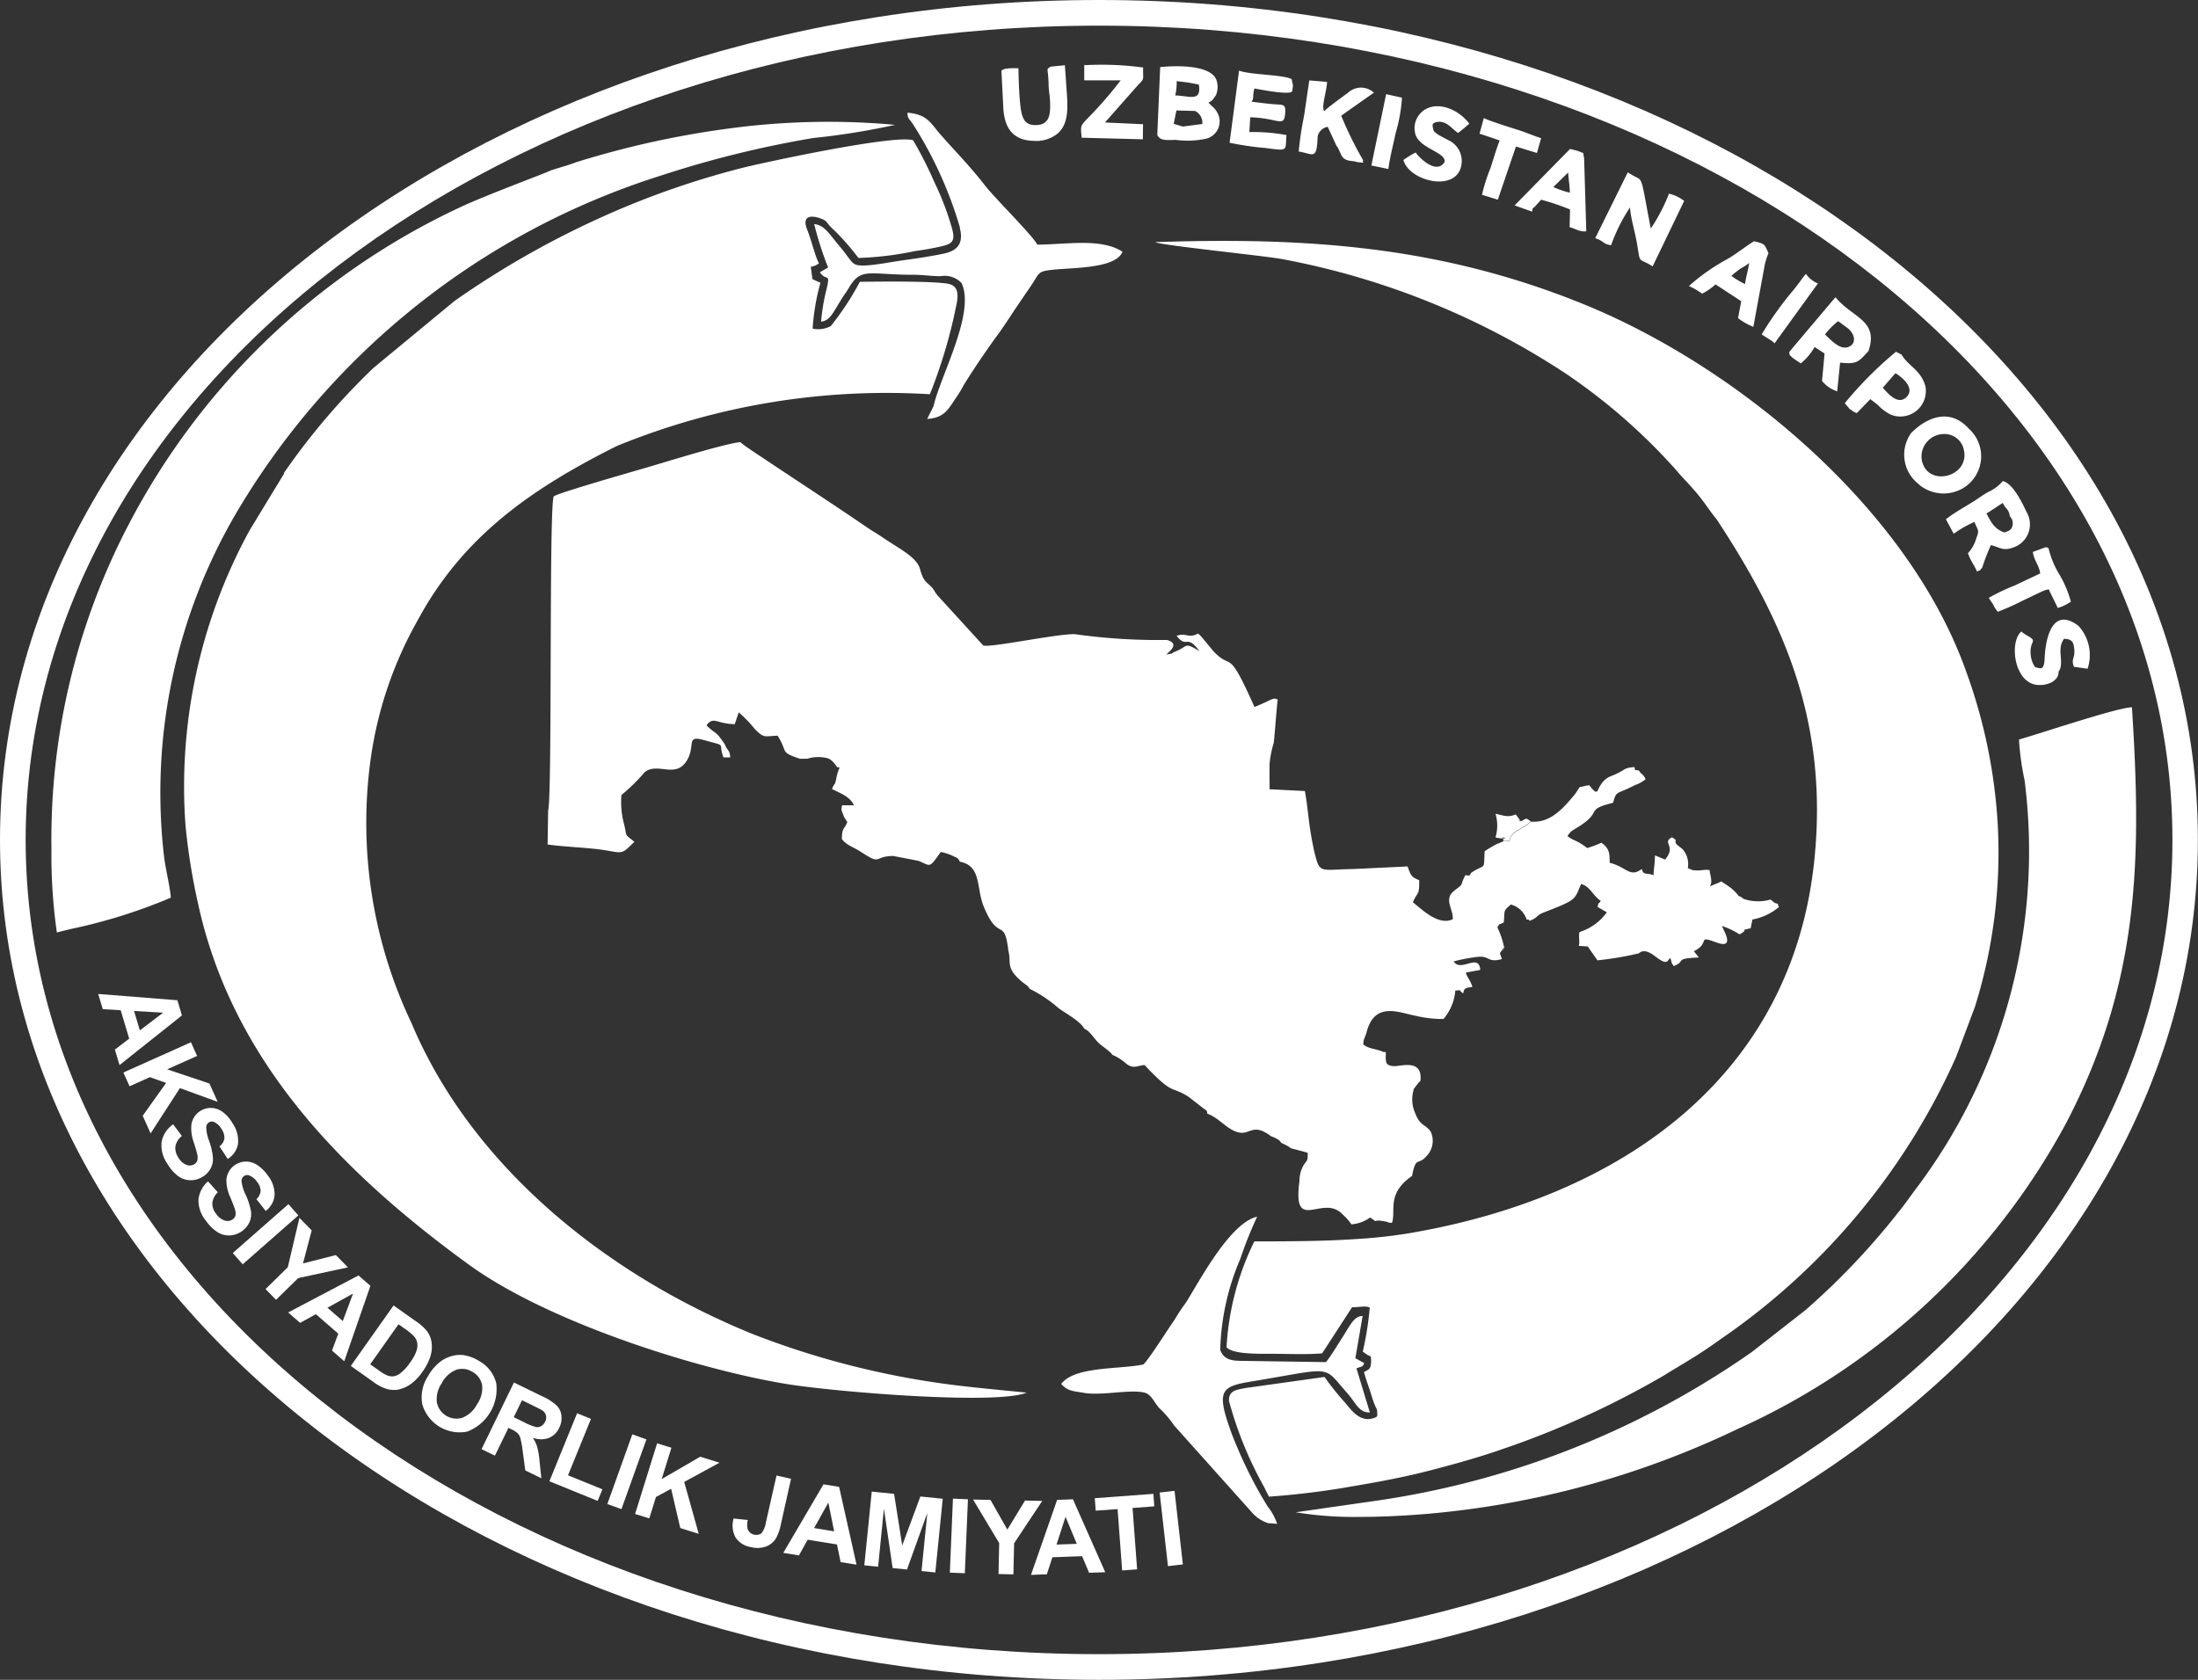 <svg xmlns="http://www.w3.org/2000/svg" width="75.656" height="57.825" viewBox="0 0 75.656 57.825">
  <rect x="0" y="0" width="75.656" height="57.825" fill="#333333" stroke="none"/>
  <g id="Logo_white" data-name="Logo white" transform="translate(0 0)">
    <path id="Path_504" data-name="Path 504" d="M3643.288,2953.666l-.018,1.179c.565.075,1.116.093,1.678.155.744.083.817.221,1.1-.048.089-.085.143-.138.208-.2-.375-.312-.231-.123-.362-.638a2.916,2.916,0,0,1-.083-.975,6.046,6.046,0,0,0,.8-.785c.441-.353,1.048.222,1.436-.376.335-.516-.037-.907.587-.733.862.241.482.063.689.6l.233,0c-.018-.282-.106-.219-.184-.445-.309-.459-.255-.316-.575-.6-.006-.006-.024-.012-.029-.03s-.02-.02-.029-.03c.249-.328.351-.042.973-.04l.136-.405a4.484,4.484,0,0,1,.563.584c.309.31.313.239.775.219.371.58.055.555.765.793h.26a1.265,1.265,0,0,1,.708-.013c.237.091.318.38.362.3.006-.011.025.018.037.028a1.526,1.526,0,0,0-.116.393c-.054.236-.05.1-.144.335.306.153.621.262.755.56l-.407,0c-.047.21-.007.168.066.4l.114.176c-.095.26-.182.167-.188.584.146.209.409.284.635.431.769.5.422.163,1.133.153l.881.171c.417.178.349.268.754-.307a1.617,1.617,0,0,1,.415.134c.163.078.178.063.244.2.75.141.56.9.818,1.535.523,1.277.711.333.853,1.54.109.416-.111.57.468,1.057.144.121.187.115.265.245a4.539,4.539,0,0,1,.993.664c.254.187.744.443.885.706.2.088.311.31.488.485.124.123.436.316.471.413a1.7,1.7,0,0,1,.5.321c.243.169.358.058.615.033,1.031,1.092.893.69,1.525,1.1l.5.39c.115.094.116.034.135.184.4.143.646.51,1.024.631.452.145.512-.347,1.166.143.108.043.293.111.352.227.635.3-.063.079.914.343.011.313-.037.26-.154.452a1.113,1.113,0,0,0-.129.529c-.249,1.844.812.408,1.489,1.147a1.84,1.84,0,0,1,.3.338,1.262,1.262,0,0,0,.644-.236c.354.244-.013.038.507.135.258.049-.061.021.243.052.149-.418-.2-1,.693-1.618.134-.7.206-.351.486-.669a.758.758,0,0,0,.156-.855c-.186-.263-.367-.192-.532-.629a1.159,1.159,0,0,1-.043-.853l.159-.207c.031-.044.074,0,.069-.19-.017-.608-.695-.365-.918-.376-.337-.018-.275-.177-.282-.485l-.073,0c-.288-.126-.5-.1-.7-.259,0-.206.063-.233.113-.426.282-1.077,1.126-.666,1.689-.563a3.946,3.946,0,0,0,.958.11,1.736,1.736,0,0,0,.407-.981c.3,0,.043-.058.269.1.03-.106.019-.145.132-.194l.188-.03c-.08-.244-.186-.339-.23-.491l.5-.094c-.05-.6-.671.1-.916-.292a5.791,5.791,0,0,1,.824-.156c.42-.047.342.216.837.074-.08-.247-.092-.166-.007-.291.247-.361-.076.24.084-.095a2.732,2.732,0,0,0-.233-.7c.106-.185.035-.065.22-.175.041-.435-.035-.376.245-.616a.792.792,0,0,1,.542.519c.082.008.039-.034.1.043.314-.119.191-.174.52-.3,1.122-.436,1.016-.418,1.255-.969.318.09.4.4.677.583-.123.187-.047-.047-.111.208l.319.184a1.841,1.841,0,0,1-.942.681c-.038.147.019.33-.023.475l.308.021.334.477a11.136,11.136,0,0,0,1.415-.238c.04-.013.165-.215.573.1.44.344.407.136.52.059.061.157.011.134.119.276.445-.174-.016-.258.864-.295l-.173-.216c.595-.29.068-.562.782-.3.51.186.373-.172.252-.42l-.068-.149a2.7,2.7,0,0,1,.608.29c.4-.225-.1-.1.383-.212l.058-.3a1.987,1.987,0,0,0,.914-.43c-.106-.252.028-.008-.221-.2l-.066-.058a1.562,1.562,0,0,1-.82.011l-.114-.035c-.005,0-.02-.008-.024-.02s-.017-.013-.02-.022c-.231-.115-.065-.022-.219-.172a1.882,1.882,0,0,0-.148-.141c-.136-.111-.228-.157-.353-.245a.386.386,0,0,0-.038.022l-.354.148c.1-.168.016-.336-.011-.56-.247-.03-.264.039-.59,0l-.159-.069a.77.77,0,0,0-.194-.664l-.179-.139c-.145-.179.086-.094-.169-.257-.372.186.166.291-.24.767l-.35-.144c0,.3-.041.442-.047.689-.167-.094-.351,0-.388-.175,0-.021-.017-.028-.027-.04-.4.3-.506-.069-1.095-.22,0-.313-.007-.5-.288-.688a3.863,3.863,0,0,1-.486.182c-.369-.286-.482-.249-.682-.415.149-.2.151-.172.373-.311.883-.553.191-.579,1.2-.833.121-.44.1-.265.759-.611a1.146,1.146,0,0,0,.362-.2c-.118-.226-.115-.123-.235-.3-.219-.036-.095.031-.153-.118-.434.039-.235.085-.819.318-.384.154-.445.6-.481.512,0-.009-.019.02-.031.027a.887.887,0,0,1-.217-.231c-.181.022-.146.031-.337.064l-.147.227c-.431.526-.877,1.023-1.535.96-.219.252-.7.318-.729.68l-.215,0a.172.172,0,0,1-.034.015l-.15.061a1.366,1.366,0,0,0-.156.079c-.037.02-.106.06-.151.086l-.152.1c-.037.693.045.41-.435.723-.113.073.011.138-.229.1-.215.413-.017.254-.37.525-.4.307-.035.634-.063.993-.5.232-1.058-.341-1.374-.584.159-.376.229-.213.218-.76a.256.256,0,0,0-.042-.018l-.042-.018c-.175-.087-.2-.113-.316-.438l-1.875.089c-1.164.019-1.142.179-1.332-.585-.214-.96-.2-1.4-.327-2.1l-1.214-.061c0-.3-.01-.609,0-.9a3.726,3.726,0,0,1,.142-.7c.026-.176.116-1.439.14-1.481-.118-.085-.22-.01-.392.07-.146.068-.279.126-.412.179-.943-2.122-.746-1.22-1.407-1.914l-.427-.515-.033-.033-.073-.066c-.357.185-.4-.047-.74.079.366.465.327-.093.787.525-.54-.321-.376-.168-.819.01-.2.082-.016.058-.318.107.087-.1.48-.369.019-.5a20.565,20.565,0,0,1-3.174-.2c-.652-.011-2.956.486-3.154.386l-1.526-1.671a1.211,1.211,0,0,1-.172-.239c-.2-.278-.341-.212-.469-.7-.114-.433-.7-.7-1.291-1.105-.173-.119-.318-.2-.5-.319-1.257-.862-2.436-1.623-3.643-2.431-.231-.154-.455-.3-.674-.461l-.083-.07c-.542.049-2.621.7-3.31.9-.131.039-3.038.866-3.111.969-.17.243-.047,10.219-.192,10.807Z" transform="translate(-3624.421 -2925.773)" fill="#fff" fill-rule="evenodd"/>
    <path id="Path_505" data-name="Path 505" d="M7692.968,1602.865a26.609,26.609,0,0,1,9.74,3.936,20.3,20.3,0,0,1,3.8,3.323c.149.183.331.363.519.576.477.531.5.656.879,1.125,2.4,3.645,3.816,7.059,3.366,11.648-.732,7.465-6.571,11.666-13.955,12.921a17.026,17.026,0,0,1-1.7.192c-1.145.083-2.363.089-3.628.089a9.4,9.4,0,0,0-.957,3.644c.21.246,1.117.225,1.541.225.547,0,1.218.032,1.75-.015l1.031-1.589c.239.006.461-.059.607.012a10.741,10.741,0,0,1-.24,1.518l.144.1c.081.05.05.014.133.075a.974.974,0,0,1-.008.329c-.044.13-.1.12-.226.2.074.288.167.505.246.77.182.605.206.413.209.649,0,.118.009.056-.025.124-.516.255-.841-.2-1.068-.475a9.343,9.343,0,0,1-.722-.9l-2.7.378c-.325.063-.6.079-.588.445a12.921,12.921,0,0,0,1.191,2.931l.184.366a27.946,27.946,0,0,0,2.9-.36c.918-.157,1.737-.306,2.66-.546.792-.205,1.663-.445,2.479-.731a30.69,30.69,0,0,0,5.542-2.526c.733-.453,1.208-.708,1.957-1.252a23.287,23.287,0,0,0,8.11-9.709l.653-1.737a17.8,17.8,0,0,0,.777-6.411,18.432,18.432,0,0,0-1.09-5.162c-1.981-5.562-7.837-10.45-13.155-12.614-4.917-2-9.515-2.313-14.745-2.137C7688.677,1602.375,7692.428,1602.757,7692.968,1602.865Z" transform="translate(-7648.814 -1593.942)" fill="#fff" fill-rule="evenodd"/>
    <path id="Path_506" data-name="Path 506" d="M1226.4,940.55l-1.193,1.962A18.365,18.365,0,0,0,1223,952.68a21.622,21.622,0,0,0,.435,2.7c1.172,5.374,4.916,9.213,9.325,12.418,2.755,1.995,7.873,3.6,10.909,4.1,1.631.271,7.244.734,8.282.3-.323-.033-1.565-.15-1.972-.2a29.023,29.023,0,0,1-7.4-1.794c-4.97-2-9.69-5.708-11.8-10.724a16.045,16.045,0,0,1-1.39-9.207,13.47,13.47,0,0,1,1.6-4.658c1.567-2.917,3.962-4.554,6.85-6a24.5,24.5,0,0,1,10.782-1.785,17.493,17.493,0,0,0,.928-3.154c.073-.412-.019-.615-.366-.66-.649-.084-2.3-.065-2.972-.056a9.862,9.862,0,0,1-1,1.523.909.909,0,0,1-.626.088,7.689,7.689,0,0,1,.269-1.579c-.114-.049-.208-.091-.276-.127l-.056-.424a.535.535,0,0,0,.28-.118c-.141-.269-.266-.82-.4-1.146-.291-.722.533-.393.613-.323s.111.132.193.217.126.116.207.2a8.463,8.463,0,0,1,.746.868,10.982,10.982,0,0,0,1.959-.24,9.491,9.491,0,0,0,.946-.171c.345-.088.431-.2.314-.615a9.532,9.532,0,0,0-.6-1.573,13.436,13.436,0,0,0-.737-1.453c-.63-.2-4.972.729-5.827.938a29.274,29.274,0,0,0-5.058,1.784,30.949,30.949,0,0,0-4.9,2.811l-2.785,2.3a23.393,23.393,0,0,0-3.09,3.626Z" transform="translate(-1216.614 -924.259)" fill="#fff" fill-rule="evenodd"/>
    <path id="Path_507" data-name="Path 507" d="M360.113,811.534c-.245.092-.536.167-.829.265-.233.117-2.265.86-3.166,1.29A24.61,24.61,0,0,0,344.749,824a23.379,23.379,0,0,0-2.651,11.14,18.907,18.907,0,0,0,.186,2.891c.23-.061.332-.083.533-.131a18.524,18.524,0,0,0,3.39-1.067c-.02-.331-.166-.924-.226-1.353a19.051,19.051,0,0,1,2.516-11.953,26.078,26.078,0,0,1,14.558-11.544,35.99,35.99,0,0,1,5.264-1.3,25.087,25.087,0,0,0,2.818-.453,25.39,25.39,0,0,0-5.522.1,31.581,31.581,0,0,0-5.5,1.2Z" transform="translate(-340.327 -805.932)" fill="#fff" fill-rule="evenodd"/>
    <path id="Path_508" data-name="Path 508" d="M8645.572,4706.922a9.234,9.234,0,0,0,.193,1.4,19.306,19.306,0,0,1-3.657,13.955c-.256.336-.449.628-.7.933a24.828,24.828,0,0,1-3.188,3.354l-1.835,1.435a30.024,30.024,0,0,1-12.872,5.116l-2.835.407a12.367,12.367,0,0,0,2.2.159c.775,0,1.546-.041,2.268-.1a30.828,30.828,0,0,0,10.729-2.92,24.049,24.049,0,0,0,11.321-10.538c2.535-4.852,2.6-9.111,2.264-14.312C8648.969,4705.816,8646.29,4706.717,8645.572,4706.922Z" transform="translate(-8576.078 -4681.464)" fill="#fff" fill-rule="evenodd"/>
    <path id="Path_509" data-name="Path 509" d="M7064.641,8098.454c-.1.157-.162.229-.267.388s-.151.252-.223.354c-.232.331-.845,1.306-1.033,1.479-.849.175-2.354.056-2.828.668.229.267.441.245.812.314.626.092,1.533-.129,2.04-.017.255.057.344.341.519.531a3.617,3.617,0,0,1,.521.61l2.708,3.026a1.267,1.267,0,0,0,.521.33l.312.024a1.975,1.975,0,0,0-.328-.6,14.077,14.077,0,0,1-.854-1.6c-.14-.3-.319-.724-.427-1.027-.476-1.341-.323-1.5.683-1.667,2.921-.479,2.462-.595,3.337.392.314.354.395.672.78.668l-.461-1.517c.169-.078.2-.021.268-.181l-.306-.17.25-1.452c-.294-.009-.443.343-.7.743-.191.3-.375.605-.56.844l-2.993-.045c-.357-.01-.538-.1-.648-.37a8.466,8.466,0,0,1,.69-3.138,13.563,13.563,0,0,1,.581-1.454C7066.15,8095.792,7065.188,8097.547,7064.641,8098.454Z" transform="translate(-7023.763 -8053.705)" fill="#fff" fill-rule="evenodd"/>
    <path id="Path_510" data-name="Path 510" d="M5421.473,755.592c.149.58-.116.806-.6.9-.453.09-.873.154-1.293.211s-1.022.179-1.4.188c-.457.01-.372-.11-.849-.668-.337-.395-.507-.726-.869-.757a11.645,11.645,0,0,0,.479,1.494l-.282.163c.231.356.39-.069.195.717a6.812,6.812,0,0,0-.155.983c.3-.036.387-.265.686-.748.1-.167.179-.258.276-.424.415-.708.694-.44,2.217-.441.342,0,.6.049.937.048a.8.8,0,0,1,.719.236c.484,1.024-.723,3.178-.966,4.244l-.218.435c.631-.043.736-.363,1.042-.8a3.259,3.259,0,0,0,.195-.327c.278-.469.861-1.324,1.174-1.747.215-.29.392-.568.6-.884l.56-.822c.324-.474.2-.508.88-.568.7-.061,2.054-.052,2.273-.609-.741-.477-1.9-.249-2.935-.244-.132-.291-1.475-1.615-1.8-2.038-.476-.617-.979-1.131-1.5-1.717-.365-.413-.465-.728-1.166-.787,0,.208.057.2.177.378a13.747,13.747,0,0,1,1.628,3.574Z" transform="translate(-5388.437 -747.751)" fill="#fff" fill-rule="evenodd"/>
    <path id="Path_511" data-name="Path 511" d="M6684.571,434.743a5.8,5.8,0,0,1,.65-1.3c.022.368.165.812.237,1.228.133.762.014.472.542.8l1.085-2.252a1.362,1.362,0,0,0-.523-.249,6.127,6.127,0,0,1-.626,1.2c-.414-2.113-.2-1.522-.791-1.937l-1.122,2.27C6684.35,434.61,6684.288,434.71,6684.571,434.743Zm-14.741-4.084-.316-.093.094-.461.642.018a.456.456,0,0,1,.25.448Zm-.781-2.046-.1,2.333c.1.222.353.174.64.173a3.1,3.1,0,0,0,1.027-.038.613.613,0,0,0,.409-.884c-.108-.2-.163-.194-.313-.359.175-.106.125-.08.257-.261a.728.728,0,0,0,.015-.522C6670.779,428.508,6669.5,428.565,6669.049,428.613Zm1.33.6c.1.611-.322.388-.811.375a2.02,2.02,0,0,0,.049-.492l.4.049.362.068Zm1.74,1.639.029-.511c.947.024,1.153.35,1.2-.1.041-.381-.064-.322-.409-.352-.283-.025-.469-.051-.746-.086.1-.133.021-.145.1-.454.2.035,1.232.242,1.3.094,0-.01.028-.179.027-.191l-.044-.219c-.232-.161-1.458-.152-1.812-.3l-.326,2.484a10.081,10.081,0,0,0,1.223.179c.833.111.684.1.735-.443A6.148,6.148,0,0,0,6672.119,430.85Zm27.853,18.572c.218-.3-.085-.772.188-1.13.284,0,.334.133.353.362.027.341-.119.309-.013.6l.47.068a1.487,1.487,0,0,0-.31-1.473c-.946-.724-1.144.544-1.166,1.091-.018.434-.123.374-.256.346-.093-.02-.053-.008-.108-.069a.947.947,0,0,1-.109-.305c-.088-.6.289-.5-.143-.739l-.153-.1c-.006-.02-.024-.021-.035-.033-.42.36-.254,1.751.538,1.837C6699.6,449.918,6699.99,449.732,6699.971,449.422Zm-9.833-11.359.057.057,1.493-2.063a.878.878,0,0,1-.412-.329c-.227.273-.07.1-.41.532a11.907,11.907,0,0,0-1.115,1.553C6689.882,437.9,6689.967,437.949,6690.139,438.063ZM6676.318,432l.585.12c.053-.405.172-.85.248-1.224a5.605,5.605,0,0,0,.221-1.231l-.546-.12Zm-1.85-.994a.426.426,0,0,1,.348-.337l.3.652c.073.07.143.306.211.389.139.171.374.113.495.172.388.039.139.018.216-.058a12.466,12.466,0,0,1-.758-1.539l1.125-.793a.656.656,0,0,0-.887,0c-.1.076-.74.535-.819.637-.032-.058-.02.018-.035-.119-.019-.185.127-.655.127-.888l-.61-.051L6674,430.3a11.076,11.076,0,0,0-.183,1.219C6674.326,431.6,6674.437,431.839,6674.469,431Zm25.048,14.138-.43.16c.045.312.206.425.254.739l-.884.417a6.985,6.985,0,0,0-.888.424l.154.232a1.033,1.033,0,0,0,.158.247,8.941,8.941,0,0,0,.848-.379l.628-.3a.972.972,0,0,1,.278-.093c.09.2.2.4.31.64a1.586,1.586,0,0,0,.451-.216,3.678,3.678,0,0,0-.377-.906,3.091,3.091,0,0,1-.39-.931l-.027-.018-.025-.014Zm-19.327-14.78-.148.539.693.235c-.106.271-.2.589-.308.93a6.062,6.062,0,0,0-.3.94l.545.169.623-1.83.723.222.144-.51c-.249-.078-.483-.182-.723-.261-.19-.062-1.137-.354-1.25-.434Zm-.76,1.457a.788.788,0,0,0-.477-.7c-.13-.076-.277-.138-.374-.211s-.109-.076-.13-.158c-.058-.229.017-.185.037-.223.393-.145.6.221.818.35.095-.065.273-.22.388-.319-.473-.616-1.347-.841-1.752-.273a.736.736,0,0,0-.124.547c.066.585,1.1.693,1.02,1.05-.286.449-.895-.178-.993-.334a4.692,4.692,0,0,0-.422.259C6677.621,432.579,6679.43,432.99,6679.43,431.82Zm14.491,7.83.436-.5c.183.1.723.513.364.837C6694.413,440.27,6694.03,439.764,6693.921,439.65Zm-1.307.531.173.206c.13.066.075.072.242.135l.463-.48c.1.073.19.142.267.208a1.541,1.541,0,0,0,.3.246.8.8,0,0,0,.15.083.826.826,0,0,0,.4.056.876.876,0,0,0,.776-1.057c-.165-.55-.588-.674-.821-1.076-.069-.026-.148-.076-.188-.091a12.985,12.985,0,0,0-1.761,1.769Zm-9.523-7.946c.019.265.059.49.058.7a3.485,3.485,0,0,1-.567-.193l.509-.5Zm-1.241,1.352c.043-.179-.026-.046.112-.188l.2-.223a8.592,8.592,0,0,1,.995.336l-.014.611c.2.047.362.177.573.138l-.074-2.515c-.055-.238.029-.138-.175-.233-.04-.019-.231-.064-.308-.085l-1.909,1.945Zm6.86,2.214a3.06,3.06,0,0,1,.329-.261,2.071,2.071,0,0,0,.287-.184c-.036.213-.107.472-.147.724A2.829,2.829,0,0,1,6688.71,435.8Zm-1.461.347a2.42,2.42,0,0,1,.455.264,2.081,2.081,0,0,0,.461-.321l.885.58-.11.582a2.186,2.186,0,0,0,.527.3l.394-2.14a2.091,2.091,0,0,1,.128-.394c-.146-.321-.114-.32-.5-.413-.286.174-.6.431-.9.605A6.919,6.919,0,0,0,6687.25,436.148Zm-20.8-7.6-.013-.028,0,.548,1.255,0a13.95,13.95,0,0,1-1.157,1.327c-.225.242-.228.227-.187.648l2.106.054.007-.519-1.31-.06,1.14-1.292c.241-.239.158-.18.174-.6a10.718,10.718,0,0,0-2.02-.08Zm-1.169.047c-.174.126-.087-.008-.071.6.006.262.038.355.049.587.021.451-.011.8-.454.825s-.523-.264-.572-.724c-.038-.349-.056-.873-.06-1.231-.146-.005-.534-.016-.586.091l.064,1.269c.036.657.3,1.123,1.046,1.138a1.167,1.167,0,0,0,.825-.252c.442-.391.334-1.059.29-1.761l-.041-.589-.49.048Zm26.65,9.225a2.453,2.453,0,0,1,.456-.462l.313.229c.283.218.328.561.021.664C6692.434,438.349,6692.119,437.988,6691.935,437.82Zm-.83.993a2.071,2.071,0,0,0,.475-.565l.343.223-.087.944a1.111,1.111,0,0,0,.522.358l.1-.989c.595.069.639-.037.974-.393.356-1.024-.48-1.138-1.053-1.767-.068-.075-.03-.02-.07-.09l-.042.035L6690.8,438.3c-.092.123-.108.1-.089.2C6690.726,438.577,6691.02,438.76,6691.1,438.813Zm4.915,2.43a.678.678,0,0,1,.7.558c.2.921-1.255,1.293-1.449.347A.776.776,0,0,1,6696.02,441.244Zm-1.1-.056a1.277,1.277,0,0,0,.2,1.745l.094.084a1.324,1.324,0,0,0,1.422.121,1.278,1.278,0,0,0,.248-2.083C6696.246,440.355,6695.471,440.644,6694.92,441.187Zm3.373,2.881a.346.346,0,0,1,.094.35c-.049.153-.138.159-.272.214-.358-.12-.466-.375-.62-.655.19-.109.372-.245.564-.362C6698.151,443.84,6698.258,443.812,6698.293,444.068Zm-1.433,1.279c.082.254.215.4.308.629.194-.087.049.009.181-.135a7.21,7.21,0,0,1,.3-.775c.295.073.418.214.764.084a.838.838,0,0,0,.458-1.231c-.151-.328-.475-.982-.813-1.057a1.4,1.4,0,0,1-.5.375c-.2.114-.311.2-.5.322-.338.213-.635.369-.959.617l.27.5a3.775,3.775,0,0,1,.714-.408c.086.25.189.265.068.545a1.261,1.261,0,0,1-.292.532Z" transform="translate(-6629.115 -426.303)" fill="#fff" fill-rule="evenodd"/>
    <path id="Path_512" data-name="Path 512" d="M9949.876,5415.042l.214,0c.029-.361.511-.427.729-.68-.185-.139-.136-.09-.335,0-.24-.162.069.1-.053-.07l-.122-.166c-.3.114-.405.035-.7-.023a1.428,1.428,0,0,1,0,.817l.176.029c.312,0,.113-.009.124-.029C9949.77,5414.919,9949.9,5414.893,9949.876,5415.042Z" transform="translate(-9898.134 -5386.09)" fill="#fff" fill-rule="evenodd"/>
    <path id="Path_513" data-name="Path 513" d="M37.828,0c10.422,0,19.864,3.222,26.7,8.43,6.873,5.234,11.124,12.475,11.124,20.482S71.405,44.161,64.532,49.395c-6.84,5.209-16.281,8.43-26.7,8.43s-19.864-3.222-26.7-8.43C4.251,44.161,0,36.92,0,28.912S4.251,13.664,11.125,8.43C17.965,3.221,27.406,0,37.828,0ZM64,9.13C57.306,4.035,48.054.883,37.828.883S18.351,4.035,11.659,9.13C5,14.2.883,21.2.883,28.912S5,43.624,11.659,48.694c6.691,5.1,15.943,8.248,26.169,8.248S57.306,53.79,64,48.694c6.658-5.07,10.776-12.065,10.776-19.782S70.655,14.2,64,9.13Z" fill="#fff" fill-rule="evenodd"/>
    <path id="Path_514" data-name="Path 514" d="M653.994,6615.859l-.16-.533.493-.377-.293-.979-.617-.036-.157-.523,2.726.216.156.523Zm.7-1.194.8-.61-1-.059Zm-.568,1.45,2.327-1.042.211.471-1.031.461,1.456.488.283.631-1.3-.472-1.008,1.559-.272-.608.806-1.129-.558-.2-.7.315Zm1.714,1.784.3.4a.612.612,0,0,0-.221.348.553.553,0,0,0,.092.38.574.574,0,0,0,.283.265.313.313,0,0,0,.275-.021.233.233,0,0,0,.1-.125.417.417,0,0,0,0-.215c-.013-.062-.052-.2-.117-.408a1.388,1.388,0,0,1-.083-.626.676.676,0,0,1,.688-.563.69.69,0,0,1,.386.137,1.265,1.265,0,0,1,.336.382,1.062,1.062,0,0,1,.192.726.753.753,0,0,1-.353.511l-.283-.432a.438.438,0,0,0,.169-.267.51.51,0,0,0-.094-.322.578.578,0,0,0-.26-.25.189.189,0,0,0-.178.013.2.2,0,0,0-.093.146,1.334,1.334,0,0,0,.1.492,2.452,2.452,0,0,1,.13.568.712.712,0,0,1-.076.375.758.758,0,0,1-.294.3.747.747,0,0,1-.414.109.729.729,0,0,1-.421-.147,1.446,1.446,0,0,1-.367-.426,1.1,1.1,0,0,1-.194-.75.967.967,0,0,1,.395-.6Zm1.2,1.963.338.375a.61.61,0,0,0-.189.366.552.552,0,0,0,.126.37.574.574,0,0,0,.306.239.313.313,0,0,0,.272-.045.232.232,0,0,0,.093-.134.417.417,0,0,0-.021-.213c-.018-.061-.07-.193-.153-.4a1.387,1.387,0,0,1-.139-.616.675.675,0,0,1,.635-.622.689.689,0,0,1,.4.1,1.26,1.26,0,0,1,.368.35,1.061,1.061,0,0,1,.256.706.756.756,0,0,1-.306.541l-.32-.405a.442.442,0,0,0,.145-.282.513.513,0,0,0-.122-.312.581.581,0,0,0-.281-.225.187.187,0,0,0-.176.029.2.2,0,0,0-.079.154,1.336,1.336,0,0,0,.142.481,2.473,2.473,0,0,1,.181.554.717.717,0,0,1-.042.381.8.8,0,0,1-.669.468.73.73,0,0,1-.433-.109,1.432,1.432,0,0,1-.4-.392,1.1,1.1,0,0,1-.261-.73A.967.967,0,0,1,657.039,6619.862Zm.852,2.466,1.916-1.682.341.388-1.916,1.683Zm1.128,1.241.766-.751.4-1.7.423.431-.3,1.137,1.132-.287.415.423-1.711.369-.764.749Zm2.707,2.483-.419-.366.215-.582-.771-.671-.541.3-.412-.359,2.42-1.274.411.358-.9,2.594Zm-.048-1.382.352-.945-.879.486Zm1.745-.538.767.542a1.808,1.808,0,0,1,.367.319.844.844,0,0,1,.177.413,1.107,1.107,0,0,1-.04.478,1.883,1.883,0,0,1-.28.54,1.664,1.664,0,0,1-.377.4,1.117,1.117,0,0,1-.482.211.908.908,0,0,1-.412-.043,1.536,1.536,0,0,1-.4-.218l-.789-.559,1.472-2.081Zm.173.649-.974,1.378.313.221a1.4,1.4,0,0,0,.267.159.462.462,0,0,0,.23.032.524.524,0,0,0,.251-.123,1.638,1.638,0,0,0,.312-.351,1.517,1.517,0,0,0,.219-.4.578.578,0,0,0,.024-.285.488.488,0,0,0-.125-.235,2.338,2.338,0,0,0-.329-.263Zm1.027,1.767a1.632,1.632,0,0,1,.439-.5,1.2,1.2,0,0,1,.384-.177,1,1,0,0,1,.4-.026,1.4,1.4,0,0,1,.523.2,1.2,1.2,0,0,1,.591.767,1.568,1.568,0,0,1-1,1.664,1.341,1.341,0,0,1-1.544-.932,1.322,1.322,0,0,1,.208-.994Zm.463.26a.959.959,0,0,0-.169.667.69.69,0,0,0,.868.527.979.979,0,0,0,.514-.468.956.956,0,0,0,.174-.66.649.649,0,0,0-.326-.45.659.659,0,0,0-.553-.08A.967.967,0,0,0,665.086,6626.808Zm1.368,2.271,1.115-2.293.975.474a1.868,1.868,0,0,1,.5.322.584.584,0,0,1,.16.349.736.736,0,0,1-.075.41.681.681,0,0,1-.358.353.806.806,0,0,1-.555-.007,1.174,1.174,0,0,1,.153.312,2.871,2.871,0,0,1,.082.5l.062.583-.553-.27-.089-.662a3.5,3.5,0,0,0-.082-.455.4.4,0,0,0-.093-.163.853.853,0,0,0-.222-.14l-.094-.046-.466.958-.464-.226Zm1.107-1.1.343.167a1.971,1.971,0,0,0,.429.174.273.273,0,0,0,.177-.035.328.328,0,0,0,.131-.149.289.289,0,0,0-.1-.392c-.035-.024-.147-.081-.334-.172l-.361-.176-.283.583Zm1.229,2.206.953-2.341.478.194-.791,1.942,1.184.481-.163.4Zm1.994.785.859-2.4.486.174-.859,2.4-.486-.174Zm.955.342.758-2.434.493.153-.336,1.079,1.329-.77.661.206-1.214.662.5,1.787-.636-.2-.314-1.351-.523.283-.229.736-.493-.153Zm4.868-1.325.5.113-.352,1.576a1.639,1.639,0,0,1-.161.464.693.693,0,0,1-.343.29.9.9,0,0,1-.535.019.77.77,0,0,1-.521-.332.864.864,0,0,1-.065-.649l.488.05a.681.681,0,0,0-.005.314.319.319,0,0,0,.472.146.788.788,0,0,0,.158-.383Zm2.755,3.069-.549-.088-.125-.608-1.009-.163-.3.54-.539-.087,1.383-2.359.538.086Zm-.771-1.148-.2-.988-.49.876Zm1.038,1.17.256-2.537.769.077.28,1.776.624-1.684.771.077-.256,2.537-.475-.048.2-2-.7,1.947-.494-.05-.3-2.046-.2,2-.475-.048Zm2.944.252.107-2.547.516.022-.107,2.547Zm1.675.057.024-1.073-.9-1.5.6.013.58,1.022.609-1,.592.013-.968,1.459-.024,1.069-.516-.011Zm3.674-.071-.556.02-.241-.572-1.022.037-.191.587-.546.02.9-2.583.545-.019Zm-.979-.977-.388-.931-.31.956Zm1.561.917-.157-2.113-.753.055-.032-.429,2.017-.15.032.43-.749.056.157,2.112Zm1.577-.149-.287-2.534.513-.058.287,2.533Z" transform="translate(-649.88 -6579.195)" fill="#fff" fill-rule="evenodd"/>
  </g>
</svg>
